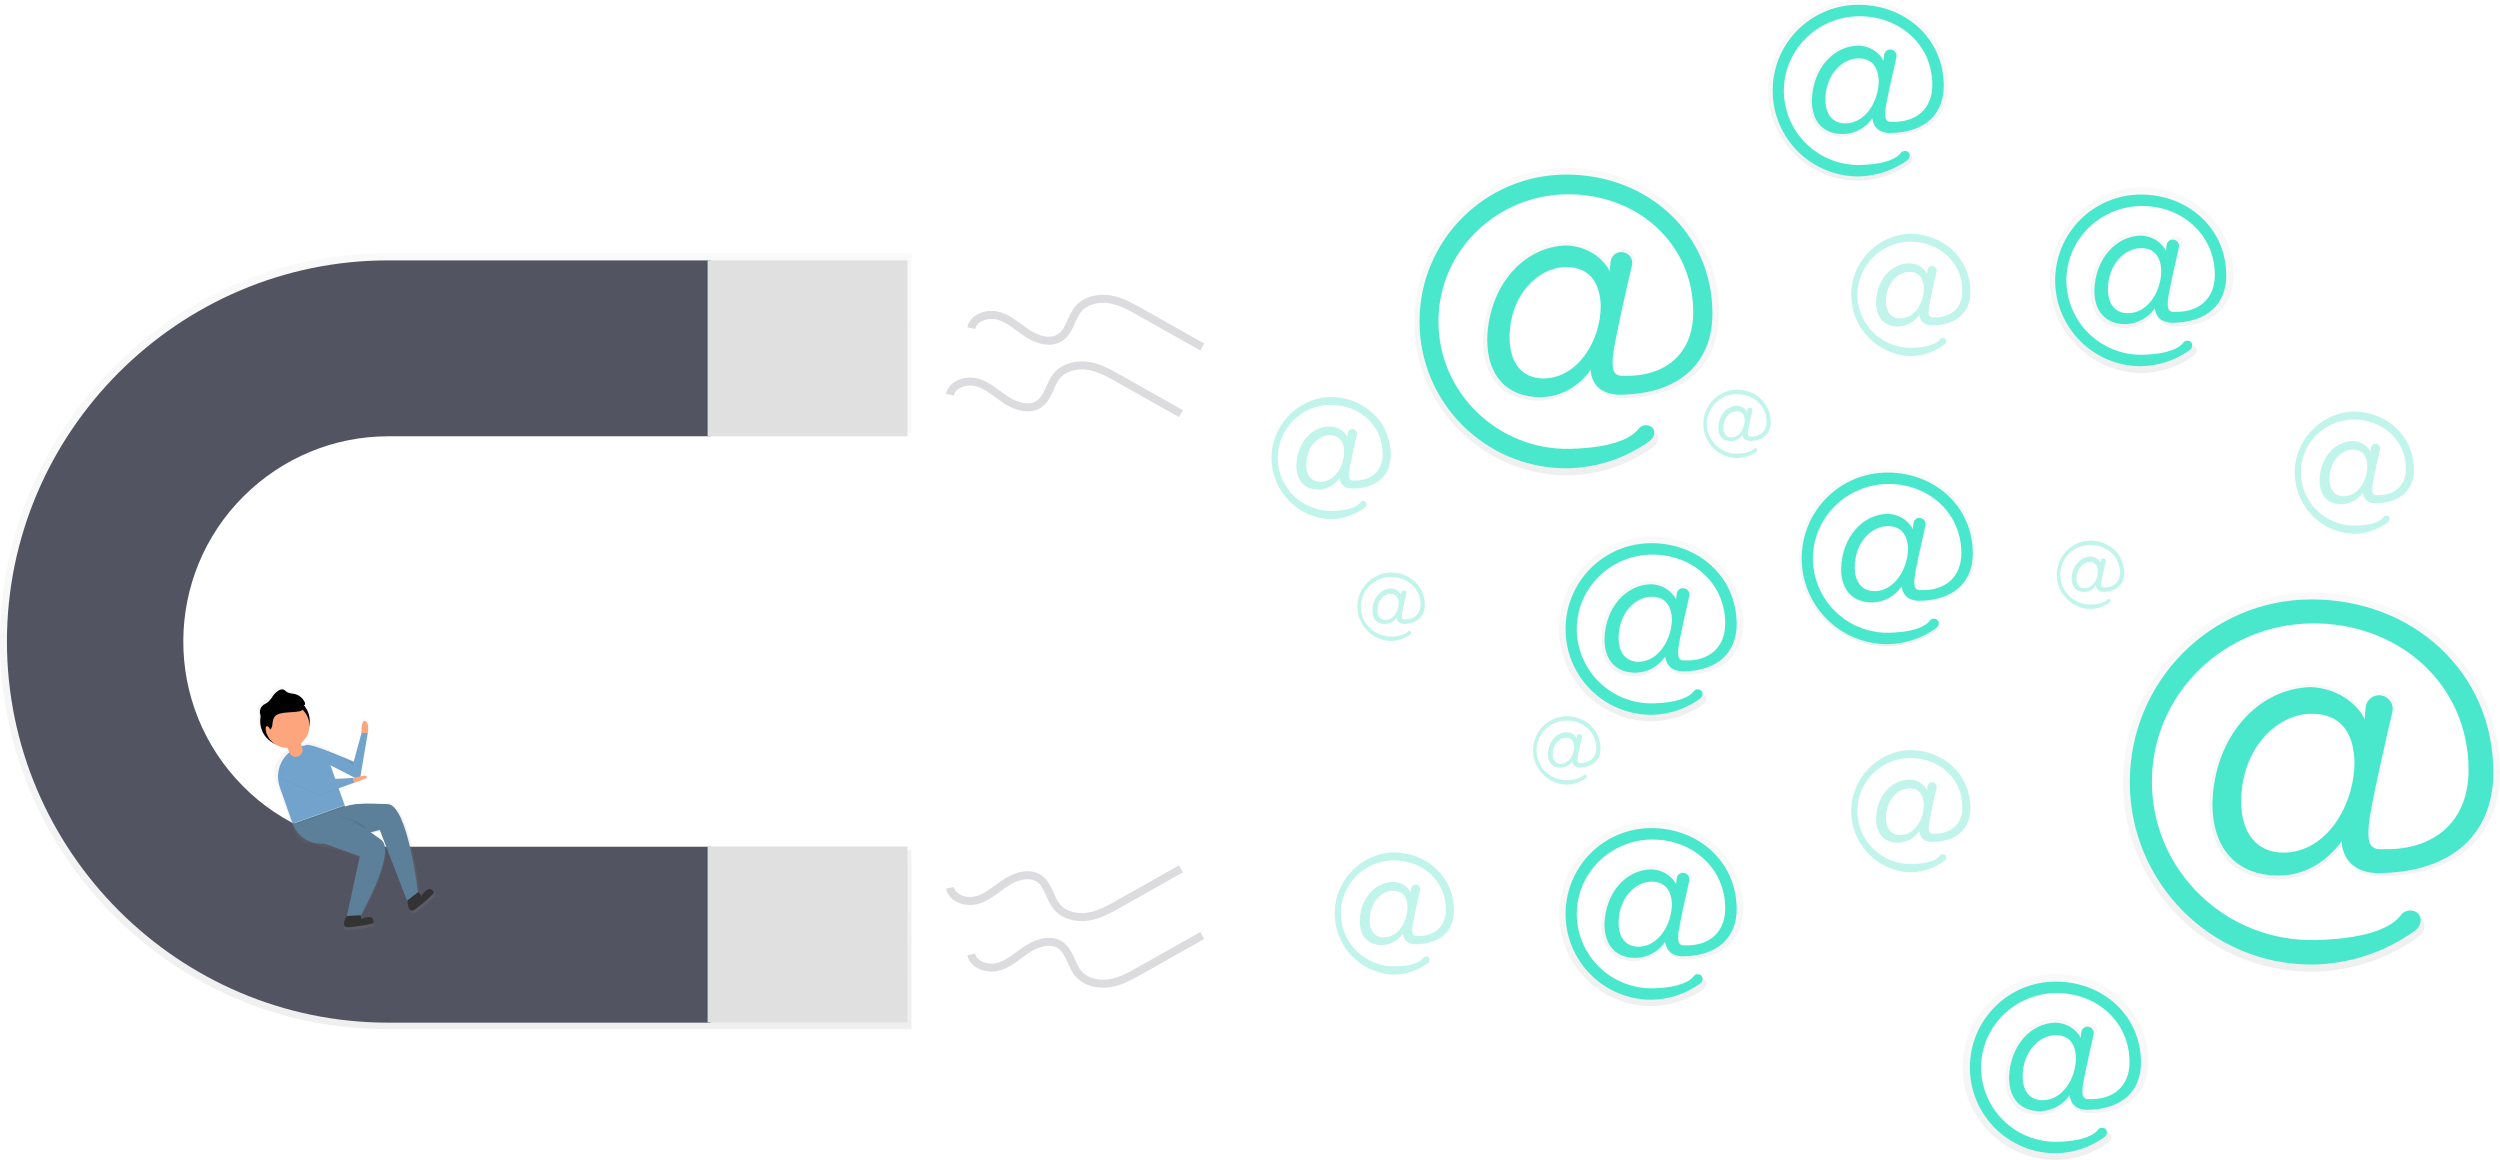 <?xml version="1.0" encoding="utf-8"?>
<!-- Generator: Adobe Illustrator 24.3.0, SVG Export Plug-In . SVG Version: 6.00 Build 0)  -->
<svg version="1.1" id="_x37_e38527c-c439-4ac8-ab59-5870f5db8019"
	 xmlns="http://www.w3.org/2000/svg" xmlns:xlink="http://www.w3.org/1999/xlink" x="0px" y="0px" viewBox="0 0 938 435.3"
	 style="enable-background:new 0 0 938 435.3;" xml:space="preserve">
<style type="text/css">
	.st0{opacity:0.5;}
	.st1{fill:url(#SVGID_1_);}
	.st2{fill:#535461;}
	.st3{fill:#E0E0E0;}
	.st4{fill:url(#SVGID_2_);}
	.st5{fill:#49E8CD;}
	.st6{fill:url(#SVGID_3_);}
	.st7{fill:url(#SVGID_4_);}
	.st8{fill:url(#SVGID_5_);}
	.st9{fill:url(#SVGID_6_);}
	.st10{fill:url(#SVGID_7_);}
	.st11{fill:url(#SVGID_8_);}
	.st12{fill:#C1F4EA;}
	.st13{fill:url(#SVGID_9_);}
	.st14{opacity:0.2;fill:none;stroke:#535461;stroke-width:3;stroke-miterlimit:10;enable-background:new    ;}
	.st15{opacity:0.7;}
	.st16{fill:url(#SVGID_10_);}
	.st17{fill:#71A3CC;}
	.st18{fill:none;stroke:#BDBDBD;stroke-width:5;stroke-miterlimit:10;}
	.st19{fill:#5C8099;}
	.st20{opacity:5.000000e-02;enable-background:new    ;}
	.st21{fill:#FDA57D;}
	.st22{opacity:0.1;enable-background:new    ;}
	.st23{fill:#333333;}
</style>
<g class="st0">
	
		<linearGradient id="SVGID_1_" gradientUnits="userSpaceOnUse" x1="306" y1="-181" x2="306" y2="110" gradientTransform="matrix(1 0 0 -1 -135 205.15)">
		<stop  offset="0" style="stop-color:#808080;stop-opacity:0.25"/>
		<stop  offset="0.54" style="stop-color:#808080;stop-opacity:0.12"/>
		<stop  offset="1" style="stop-color:#808080;stop-opacity:0.1"/>
	</linearGradient>
	<path class="st1" d="M144.7,162.3H342V95.1H144.7C65.1,95.1,0,160.6,0,240.6l0,0c0,80,65.1,145.5,144.7,145.5H342V319H144.7
		c-20.7,0-40.5-8.3-55-23.1c-30.5-30.4-30.6-79.9-0.2-110.4c0.1-0.1,0.1-0.1,0.2-0.2C104.2,170.6,124,162.3,144.7,162.3z"/>
</g>
<path class="st2" d="M91.2,295c-30-30.1-29.9-78.9,0.3-108.9c14.4-14.3,33.8-22.4,54.1-22.4h121v-66h-121c-78.6,0-143,64.4-143,143
	l0,0c0,78.7,64.4,143,143,143h121v-66h-121C125.1,317.6,105.5,309.5,91.2,295z"/>
<rect x="265.5" y="317.6" class="st3" width="75" height="66"/>
<rect x="265.5" y="97.7" class="st3" width="75" height="66"/>
<g class="st0">
	
		<linearGradient id="SVGID_2_" gradientUnits="userSpaceOnUse" x1="722.835" y1="26.74" x2="722.835" y2="142.13" gradientTransform="matrix(1 0 0 -1 -135 205.15)">
		<stop  offset="0" style="stop-color:#808080;stop-opacity:0.25"/>
		<stop  offset="0.54" style="stop-color:#808080;stop-opacity:0.12"/>
		<stop  offset="1" style="stop-color:#808080;stop-opacity:0.1"/>
	</linearGradient>
	<path class="st4" d="M608,149.4c25.3,0,37-13.6,37-31.8c0-31.8-25.6-54.6-57.4-54.6c-31.9,0.4-57.4,26.6-56.9,58.5
		c0.4,31.3,25.7,56.5,56.9,56.9c11.7-0.1,23.1-3.8,32.7-10.7c1-0.7,1.6-1.7,1.8-2.9c0.2-1-0.1-2-0.9-2.7c-1.5-1.3-3.8-1.1-5.1,0.4
		c-0.1,0.1-0.1,0.1-0.2,0.2c-2.1,2.8-8.4,7.4-26.9,7.9c-28.1,0.6-51.6-21.7-51.7-49.8C537.2,93,560.1,71,587.6,70.7
		s49.7,19.1,49.7,46.3c0,17.3-12,25.3-26.5,25c-4.6,0.3-5.5-1.5-4.9-8c0.5-5.3,5.6-27.5,7.4-35.3c0.6-2.3-0.9-4.6-3.2-5.2
		c-0.4-0.1-0.8-0.1-1.2-0.1h-0.3c-2,0.2-3.5,1.8-3.7,3.8c-0.2,1.2-0.2,2.5-0.3,3.8c-2.8-5.5-9.3-9.9-17-10.2
		c-16.3,0.3-30.5,15.1-31.2,36.7c0,14.5,7.7,22.8,21,22.8c9.3,0,16-5.5,19.8-10.8C597.2,139.5,596.9,148.8,608,149.4z M578.7,142.9
		c-8.3,0-13.3-6.2-13.3-16c0-17,11.4-27.8,22.2-27.8c9.6,0,13.3,6.5,13.6,15.1C601.2,128.1,592.2,142.9,578.7,142.9L578.7,142.9z"/>
</g>
<path class="st5" d="M607.1,148.1c24.2,0,35.4-13,35.4-30.4c0-30.4-24.5-52.2-54.8-52.2c-30.5,0-55.1,24.7-55.1,55.1
	c0,30.5,24.7,55.1,55.1,55.1c11.2-0.1,22.1-3.7,31.2-10.2c0.9-0.6,1.5-1.6,1.7-2.7c0.2-0.9-0.1-1.9-0.8-2.5c-1.5-1.2-3.6-1-4.9,0.4
	c0,0.1-0.1,0.1-0.1,0.2c-2,2.6-8,7.1-25.7,7.5c-26.8,0.6-49.3-20.8-49.4-47.6c-0.1-26.6,21.8-47.6,48.1-47.9s47.5,18.3,47.5,44.2
	c0,16.5-11.5,24.2-25.4,23.9c-4.4,0.3-5.3-1.5-4.7-7.7c0.5-5.1,5.3-26.3,7.1-33.7c0.5-2.2-0.8-4.4-3-4.9c-0.4-0.1-0.7-0.1-1.1-0.1
	h-0.3c-1.9,0.2-3.4,1.7-3.6,3.6c-0.2,1.2-0.2,2.4-0.3,3.6c-2.7-5.3-8.8-9.4-16.2-9.7c-15.6,0.3-29.2,14.5-29.8,35.1
	c0,13.9,7.4,21.8,20,21.8c8.8,0,15.3-5.3,18.9-10.3C596.8,138.7,596.5,147.5,607.1,148.1z M579.1,142c-8,0-12.7-5.9-12.7-15.3
	c0-16.2,10.9-26.5,21.2-26.5c9.1,0,12.7,6.2,13,14.5C600.6,127.8,592,141.9,579.1,142L579.1,142z"/>
<g class="st0">
	
		<linearGradient id="SVGID_3_" gradientUnits="userSpaceOnUse" x1="832.21" y1="137.39" x2="832.21" y2="205.15" gradientTransform="matrix(1 0 0 -1 -135 205.15)">
		<stop  offset="0" style="stop-color:#808080;stop-opacity:0.25"/>
		<stop  offset="0.54" style="stop-color:#808080;stop-opacity:0.12"/>
		<stop  offset="1" style="stop-color:#808080;stop-opacity:0.1"/>
	</linearGradient>
	<path class="st6" d="M709.3,50.7c14.9,0,21.7-8,21.7-18.7C731,13.4,716,0,697.3,0c-18.7,0-33.9,15.2-33.9,33.9s15.2,33.9,33.9,33.9
		c6.9-0.1,13.6-2.3,19.2-6.3c0.5-0.4,0.9-1,1-1.7c0.1-0.6-0.1-1.2-0.5-1.6c-0.9-0.8-2.2-0.7-3,0.2c0,0-0.1,0.1-0.1,0.1
		c-1.2,1.6-4.9,4.4-15.8,4.6c-16.3,0.4-29.9-12.4-30.3-28.7c0-0.2,0-0.3,0-0.5c0-16.4,13.4-29.3,29.5-29.4s29.2,11.2,29.2,27.2
		c0,10.1-7.1,14.9-15.6,14.7c-2.7,0.2-3.3-0.9-2.9-4.7c0.3-3.1,3.3-16.1,4.3-20.7c0.3-1.4-0.5-2.7-1.9-3c-0.2-0.1-0.5-0.1-0.7-0.1
		h-0.2c-1.2,0.1-2.1,1-2.2,2.2c-0.1,0.7-0.1,1.5-0.2,2.2c-2-3.6-5.8-5.9-10-6c-9.6,0.2-17.9,8.9-18.3,21.6c0,8.5,4.5,13.4,12.3,13.4
		c4.7-0.1,9-2.5,11.6-6.3C702.8,44.9,702.7,50.4,709.3,50.7z M692,46.9c-4.9,0-7.8-3.6-7.8-9.4c0-10,6.7-16.3,13-16.3
		c5.6,0,7.8,3.8,8,8.9C705.3,38.2,700,46.9,692,46.9z"/>
</g>
<path class="st5" d="M708.7,49.9c14.1,0,20.6-7.6,20.6-17.7c0-17.7-14.3-30.4-32-30.4c-17.8,0-32.2,14.4-32.2,32.2
	s14.4,32.2,32.2,32.2c6.5-0.1,12.9-2.2,18.2-6c0.5-0.4,0.9-0.9,1-1.6c0.1-0.5-0.1-1.1-0.5-1.5c-0.8-0.7-2.1-0.6-2.8,0.2
	c0,0-0.1,0.1-0.1,0.2c-1.2,1.5-4.7,4.1-15,4.4c-15.5,0.4-28.3-11.7-28.8-27.2c0-0.2,0-0.4,0-0.6c0-15.5,12.7-27.8,28-28
	S725,16.7,725,31.8c0,9.6-6.7,14.1-14.8,13.9c-2.6,0.2-3.1-0.9-2.8-4.5c0.3-3,3.1-15.3,4.1-19.6c0.3-1.3-0.4-2.6-1.7-2.9
	c-0.2-0.1-0.5-0.1-0.7-0.1H709c-1.1,0.1-2,1-2.1,2.1c-0.1,0.7-0.1,1.4-0.2,2.1c-1.9-3.5-5.5-5.6-9.5-5.7c-9.1,0.2-17,8.4-17.4,20.5
	c0,8.1,4.3,12.7,11.7,12.7c4.4-0.1,8.5-2.3,11-6C702.6,44.4,702.5,49.5,708.7,49.9z M692.3,46.3c-4.6,0-7.4-3.4-7.4-8.9
	c0-9.5,6.4-15.5,12.4-15.5c5.3,0,7.4,3.6,7.6,8.4C704.9,38,699.9,46.3,692.3,46.3L692.3,46.3z"/>
<g class="st0">
	
		<linearGradient id="SVGID_4_" gradientUnits="userSpaceOnUse" x1="938.53" y1="65.13" x2="938.53" y2="134.84" gradientTransform="matrix(1 0 0 -1 -135 205.15)">
		<stop  offset="0" style="stop-color:#808080;stop-opacity:0.25"/>
		<stop  offset="0.54" style="stop-color:#808080;stop-opacity:0.12"/>
		<stop  offset="1" style="stop-color:#808080;stop-opacity:0.1"/>
	</linearGradient>
	<path class="st7" d="M815.6,122.5c15.3,0,22.4-8.2,22.4-19.2c0-19.2-15.5-33-34.7-33c-19.2,0.3-34.6,16.2-34.3,35.4
		c0.3,18.8,15.5,33.9,34.3,34.3c7.1-0.1,14-2.3,19.7-6.5c0.6-0.4,1-1,1.1-1.7c0.1-0.6-0.1-1.2-0.5-1.6c-0.9-0.8-2.3-0.7-3.1,0.3
		c0,0-0.1,0.1-0.1,0.1c-1.3,1.7-5.1,4.5-16.3,4.7c-16.8,0.5-30.7-12.8-31.2-29.6c0-0.2,0-0.3,0-0.5c-0.1-16.8,13.8-30.1,30.4-30.3
		s30,11.6,30,28c0,10.4-7.3,15.3-16,15.1c-2.8,0.2-3.4-0.9-3-4.9c0.3-3.2,3.4-16.6,4.5-21.3c0.3-1.4-0.5-2.8-1.9-3.1
		c-0.2-0.1-0.5-0.1-0.7-0.1H816c-1.2,0.1-2.1,1.1-2.3,2.3c-0.1,0.8-0.2,1.5-0.2,2.3c-2.1-3.7-6-6.1-10.3-6.1
		c-9.9,0.2-18.5,9.1-18.8,22.2c0,8.8,4.7,13.8,12.7,13.8c4.8-0.1,9.2-2.5,11.9-6.5C809.1,116.5,808.9,122.1,815.6,122.5z
		 M797.9,118.6c-5,0-8-3.7-8-9.7c0-10.3,6.9-16.8,13.4-16.8c5.8,0,8,3.9,8.2,9.1C811.5,109.6,806.1,118.6,797.9,118.6L797.9,118.6z"
		/>
</g>
<path class="st5" d="M814.7,121.1c14.1,0,20.6-7.6,20.6-17.7c0-17.7-14.3-30.4-32-30.4c-17.8,0-32.2,14.4-32.2,32.2
	c0,17.8,14.4,32.2,32.2,32.2c6.5-0.1,12.9-2.2,18.2-6c0.5-0.4,0.9-0.9,1-1.6c0.1-0.5-0.1-1.1-0.5-1.5c-0.8-0.7-2.1-0.6-2.8,0.2
	c0,0-0.1,0.1-0.1,0.2c-1.2,1.5-4.7,4.1-15,4.4c-15.5,0.4-28.3-11.7-28.8-27.2c0-0.2,0-0.4,0-0.6c0-15.5,12.7-27.8,28-28
	S831,88,831,103.1c0,9.6-6.7,14.1-14.8,13.9c-2.6,0.2-3.1-0.9-2.8-4.5c0.3-3,3.1-15.3,4.1-19.6c0.3-1.3-0.4-2.6-1.7-2.9
	c-0.2-0.1-0.5-0.1-0.7-0.1H815c-1.1,0.1-2,1-2.1,2.1c-0.1,0.7-0.1,1.4-0.2,2.1c-1.9-3.5-5.5-5.6-9.5-5.7c-9.1,0.2-17,8.4-17.4,20.5
	c0,8.1,4.3,12.7,11.7,12.7c4.4-0.1,8.5-2.3,11-6C808.6,115.7,808.5,120.8,814.7,121.1z M798.3,117.5c-4.6,0-7.4-3.4-7.4-8.9
	c0-9.5,6.4-15.5,12.4-15.5c5.3,0,7.4,3.6,7.6,8.4C810.9,109.3,805.9,117.6,798.3,117.5L798.3,117.5z"/>
<g class="st0">
	
		<linearGradient id="SVGID_5_" gradientUnits="userSpaceOnUse" x1="843.189" y1="-37.47" x2="843.189" y2="28.99" gradientTransform="matrix(1 0 0 -1 -135 205.15)">
		<stop  offset="0" style="stop-color:#808080;stop-opacity:0.25"/>
		<stop  offset="0.54" style="stop-color:#808080;stop-opacity:0.12"/>
		<stop  offset="1" style="stop-color:#808080;stop-opacity:0.1"/>
	</linearGradient>
	<path class="st8" d="M720,225.9c14.6,0,21.3-7.8,21.3-18.3c0-18.3-14.8-31.5-33-31.5c-18.4,0-33.2,14.9-33.2,33.2
		c0,18.3,14.9,33.2,33.2,33.2c6.8-0.1,13.3-2.2,18.8-6.2c0.5-0.4,0.9-1,1-1.6c0.1-0.6-0.1-1.1-0.5-1.5c-0.9-0.7-2.2-0.6-2.9,0.3
		c0,0,0,0-0.1,0.1c-1.2,1.6-4.8,4.3-15.5,4.5c-16,0.4-29.3-12.2-29.7-28.2c0-0.1,0-0.3,0-0.4c0-16,13.1-28.7,29-28.9
		s28.6,11,28.6,26.7c0,10-6.9,14.6-15.3,14.4c-2.7,0.2-3.2-0.9-2.8-4.6c0.2-3.1,3.2-15.9,4.2-20.3c0.3-1.3-0.5-2.7-1.8-3
		c-0.2-0.1-0.4-0.1-0.7-0.1h-0.2c-1.1,0.1-2,1-2.2,2.2c-0.1,0.7-0.1,1.4-0.2,2.2c-2-3.6-5.7-5.8-9.8-5.9c-9.4,0.2-17.6,8.7-18,21.1
		c0,8.4,4.4,13.1,12.1,13.1c4.6-0.1,8.8-2.4,11.4-6.2C713.8,220.2,713.6,225.5,720,225.9z M703.1,222.1c-4.8,0-7.6-3.5-7.6-9.2
		c0-9.8,6.6-16,12.8-16c5.5,0,7.6,3.7,7.8,8.7C716.1,213.6,710.9,222.1,703.1,222.1z"/>
</g>
<path class="st5" d="M719.6,225.4c14.1,0,20.6-7.6,20.6-17.7c0-17.7-14.3-30.4-32-30.4c-17.8,0-32.2,14.4-32.2,32.2
	s14.4,32.2,32.2,32.2c6.5-0.1,12.9-2.2,18.2-6c0.5-0.4,0.9-0.9,1-1.6c0.1-0.5-0.1-1.1-0.5-1.5c-0.8-0.7-2.1-0.6-2.8,0.2
	c0,0-0.1,0.1-0.1,0.2c-1.2,1.5-4.7,4.1-15,4.4c-15.5,0.4-28.3-11.7-28.8-27.2c0-0.2,0-0.4,0-0.6c0-15.5,12.7-27.8,28-28
	s27.7,10.7,27.7,25.9c0,9.6-6.7,14.1-14.8,13.9c-2.6,0.2-3.1-0.9-2.8-4.5c0.3-3,3.1-15.3,4.1-19.6c0.3-1.3-0.4-2.6-1.7-2.9
	c-0.2-0.1-0.5-0.1-0.7-0.1H720c-1.1,0.1-2,1-2.1,2.1c-0.1,0.7-0.1,1.4-0.2,2.1c-1.9-3.5-5.5-5.6-9.5-5.7c-9.1,0.2-17,8.4-17.4,20.5
	c0,8.1,4.3,12.7,11.7,12.7c4.4-0.1,8.5-2.3,11-6C713.6,219.8,713.4,225,719.6,225.4z M703.3,221.8c-4.6,0-7.4-3.4-7.4-8.9
	c0-9.5,6.4-15.5,12.4-15.5c5.3,0,7.4,3.6,7.6,8.4C715.8,213.5,710.8,221.8,703.3,221.8L703.3,221.8z"/>
<g class="st0">
	
		<linearGradient id="SVGID_6_" gradientUnits="userSpaceOnUse" x1="754.51" y1="-65.37" x2="754.51" y2="3.79" gradientTransform="matrix(1 0 0 -1 -135 205.15)">
		<stop  offset="0" style="stop-color:#808080;stop-opacity:0.25"/>
		<stop  offset="0.54" style="stop-color:#808080;stop-opacity:0.12"/>
		<stop  offset="1" style="stop-color:#808080;stop-opacity:0.1"/>
	</linearGradient>
	<path class="st9" d="M631.8,253.1c15.2,0,22.2-8.1,22.2-19c0-19-15.3-32.7-34.4-32.7c-19.1,0-34.6,15.5-34.6,34.6
		c0,19.1,15.5,34.6,34.6,34.6c7-0.1,13.9-2.3,19.6-6.4c0.6-0.4,1-1,1.1-1.7c0.1-0.6-0.1-1.2-0.5-1.6c-0.9-0.8-2.3-0.7-3.1,0.2
		c0,0-0.1,0.1-0.1,0.1c-1.3,1.6-5,4.5-16.1,4.7c-16.6,0.5-30.5-12.6-31-29.3c0-0.2,0-0.4,0-0.6c0-16.7,13.7-29.9,30.1-30.1
		s29.8,11.5,29.8,27.7c0,10.4-7.2,15.2-15.9,15c-2.8,0.2-3.3-0.9-3-4.8c0.3-3.2,3.3-16.5,4.4-21.1c0.3-1.4-0.5-2.8-1.9-3.1
		c-0.2-0.1-0.5-0.1-0.7-0.1h-0.2c-1.2,0.1-2.1,1.1-2.2,2.3c-0.1,0.7-0.2,1.5-0.2,2.3c-2.1-3.7-5.9-6-10.2-6.1
		c-9.8,0.2-18.3,9.1-18.7,22c0,8.7,4.6,13.7,12.6,13.7c4.8-0.1,9.3-2.5,12-6.5C625.3,247.1,625.2,252.7,631.8,253.1z M614.2,249.2
		c-5,0-8-3.7-8-9.6c0-10.2,6.8-16.6,13.3-16.6c5.7,0,8,3.9,8.1,9.1C627.7,240.3,622.4,249.2,614.2,249.2L614.2,249.2z"/>
</g>
<path class="st5" d="M631,251.9c14.1,0,20.6-7.6,20.6-17.7c0-17.7-14.3-30.4-32-30.4c-17.8,0-32.2,14.4-32.2,32.2
	s14.4,32.2,32.2,32.2c6.5-0.1,12.9-2.2,18.2-6c0.5-0.4,0.9-0.9,1-1.6c0.1-0.5-0.1-1.1-0.5-1.5c-0.8-0.7-2.1-0.6-2.8,0.2
	c0,0-0.1,0.1-0.1,0.2c-1.2,1.5-4.7,4.1-15,4.4c-15.5,0.4-28.3-11.7-28.8-27.2c0-0.2,0-0.4,0-0.6c0-15.5,12.7-27.8,28-28
	s27.7,10.7,27.7,25.8c0,9.6-6.7,14.1-14.8,13.9c-2.6,0.2-3.1-0.9-2.8-4.5c0.3-3,3.1-15.3,4.1-19.6c0.3-1.3-0.4-2.6-1.7-2.9
	c-0.2-0.1-0.5-0.1-0.7-0.1h-0.2c-1.1,0.1-2,1-2.1,2.1c-0.1,0.7-0.1,1.4-0.2,2.1c-1.9-3.5-5.5-5.6-9.5-5.7c-9.1,0.2-17,8.4-17.4,20.5
	c0,8.1,4.3,12.7,11.7,12.7c4.4-0.1,8.5-2.3,11-6C625,246.3,624.8,251.5,631,251.9z M614.7,248.3c-4.6,0-7.4-3.4-7.4-8.9
	c0-9.5,6.4-15.5,12.4-15.5c5.3,0,7.4,3.6,7.6,8.4C627.2,240,622.2,248.3,614.7,248.3L614.7,248.3z"/>
<g class="st0">
	
		<linearGradient id="SVGID_7_" gradientUnits="userSpaceOnUse" x1="754.51" y1="-172.31" x2="754.51" y2="-103.15" gradientTransform="matrix(1 0 0 -1 -135 205.15)">
		<stop  offset="0" style="stop-color:#808080;stop-opacity:0.25"/>
		<stop  offset="0.54" style="stop-color:#808080;stop-opacity:0.12"/>
		<stop  offset="1" style="stop-color:#808080;stop-opacity:0.1"/>
	</linearGradient>
	<path class="st10" d="M631.8,360c15.2,0,22.2-8.1,22.2-19c0-19-15.3-32.7-34.4-32.7c-19.1,0-34.6,15.5-34.6,34.6
		s15.5,34.6,34.6,34.6c7-0.1,13.9-2.3,19.6-6.4c0.6-0.4,1-1,1.1-1.7c0.1-0.6-0.1-1.2-0.5-1.6c-0.9-0.8-2.3-0.7-3.1,0.2
		c0,0-0.1,0.1-0.1,0.1c-1.3,1.7-5,4.5-16.1,4.7c-16.6,0.5-30.5-12.6-31-29.3c0-0.2,0-0.4,0-0.6c0-16.7,13.7-29.9,30.1-30.1
		s29.8,11.5,29.8,27.7c0,10.4-7.2,15.2-15.9,15c-2.8,0.2-3.3-0.9-3-4.8c0.3-3.2,3.3-16.5,4.4-21.1c0.3-1.4-0.5-2.8-1.9-3.1
		c-0.2-0.1-0.5-0.1-0.7-0.1h-0.2c-1.2,0.1-2.1,1.1-2.2,2.3c-0.1,0.7-0.2,1.5-0.2,2.3c-2.1-3.7-5.9-6-10.2-6.1
		c-9.8,0.2-18.3,9.1-18.7,22c0,8.7,4.6,13.7,12.6,13.7c4.8-0.1,9.3-2.5,12-6.5C625.3,354.1,625.2,359.7,631.8,360z M614.2,356.1
		c-5,0-8-3.7-8-9.6c0-10.2,6.8-16.6,13.3-16.6c5.7,0,8,3.9,8.1,9.1C627.7,347.3,622.4,356.1,614.2,356.1z"/>
</g>
<path class="st5" d="M631,358.8c14.1,0,20.6-7.6,20.6-17.7c0-17.7-14.3-30.4-32-30.4c-17.8,0-32.2,14.4-32.2,32.2
	c0,17.8,14.4,32.2,32.2,32.2c6.5-0.1,12.9-2.2,18.2-6c0.5-0.4,0.9-0.9,1-1.6c0.1-0.5-0.1-1.1-0.5-1.5c-0.8-0.7-2.1-0.6-2.8,0.2
	c0,0-0.1,0.1-0.1,0.2c-1.2,1.5-4.7,4.1-15,4.4c-15.5,0.4-28.3-11.7-28.8-27.2c0-0.2,0-0.4,0-0.6c0-15.5,12.7-27.8,28-28
	s27.7,10.7,27.7,25.8c0,9.6-6.7,14.1-14.8,13.9c-2.6,0.2-3.1-0.9-2.8-4.5c0.3-3,3.1-15.3,4.1-19.7c0.3-1.3-0.4-2.6-1.7-2.9
	c-0.2-0.1-0.5-0.1-0.7-0.1h-0.2c-1.1,0.1-2,1-2.1,2.1c-0.1,0.7-0.1,1.4-0.2,2.1c-1.9-3.4-5.6-5.5-9.5-5.5c-9.1,0.2-17,8.4-17.4,20.5
	c0,8.1,4.3,12.7,11.7,12.7c4.4-0.1,8.5-2.3,11-6C624.9,353.3,624.8,358.5,631,358.8z M614.7,355.2c-4.6,0-7.4-3.4-7.4-8.9
	c0-9.5,6.4-15.5,12.4-15.5c5.3,0,7.4,3.6,7.6,8.4C627.2,347,622.2,355.2,614.7,355.2L614.7,355.2z"/>
<g class="st0">
	
		<linearGradient id="SVGID_8_" gradientUnits="userSpaceOnUse" x1="906.245" y1="-230.11" x2="906.245" y2="-160.41" gradientTransform="matrix(1 0 0 -1 -135 205.15)">
		<stop  offset="0" style="stop-color:#808080;stop-opacity:0.25"/>
		<stop  offset="0.54" style="stop-color:#808080;stop-opacity:0.12"/>
		<stop  offset="1" style="stop-color:#808080;stop-opacity:0.1"/>
	</linearGradient>
	<path class="st11" d="M783.6,417.7c15.3,0,22.4-8.2,22.4-19.2c0-19.2-15.5-33-34.7-33c-19.2,0-34.9,15.6-34.9,34.9
		c0,19.2,15.6,34.8,34.9,34.8l0,0c7.1-0.1,14-2.3,19.7-6.5c0.6-0.4,1-1,1.1-1.7c0.1-0.6-0.1-1.2-0.5-1.6c-0.9-0.8-2.3-0.7-3.1,0.3
		c0,0-0.1,0.1-0.1,0.1c-1.3,1.7-5.1,4.5-16.3,4.7c-16.8,0.4-30.7-12.8-31.2-29.6c0-0.2,0-0.3,0-0.5c-0.1-16.8,13.8-30.1,30.4-30.3
		s30,11.5,30,28c0,10.4-7.3,15.3-16,15.1c-2.8,0.2-3.3-0.9-3-4.8c0.3-3.2,3.4-16.6,4.5-21.3c0.3-1.4-0.5-2.8-1.9-3.1
		c-0.2-0.1-0.5-0.1-0.7-0.1H784c-1.2,0.1-2.1,1.1-2.3,2.3c-0.1,0.8-0.2,1.5-0.2,2.3c-2.1-3.7-6-6.1-10.3-6.2
		c-9.9,0.2-18.5,9.1-18.8,22.2c0,8.8,4.7,13.8,12.7,13.8c4.8-0.1,9.2-2.5,11.9-6.5C777.2,411.8,776.9,417.4,783.6,417.7z
		 M765.9,413.8c-5,0-8-3.7-8-9.7c0-10.3,6.9-16.8,13.4-16.8c5.8,0,8,3.9,8.2,9.1C779.5,404.9,774.1,413.8,765.9,413.8L765.9,413.8z"
		/>
</g>
<path class="st5" d="M782.7,416.4c14.1,0,20.6-7.6,20.6-17.7c0-17.7-14.3-30.4-32-30.4c-17.8,0-32.2,14.4-32.2,32.2
	c0,17.8,14.4,32.2,32.2,32.2c6.5-0.1,12.9-2.2,18.2-6c0.5-0.4,0.9-0.9,1-1.6c0.1-0.5-0.1-1.1-0.5-1.5c-0.8-0.7-2.1-0.6-2.8,0.2
	c0,0-0.1,0.1-0.1,0.2c-1.2,1.5-4.7,4.1-15,4.4c-15.5,0.4-28.3-11.7-28.8-27.2c0-0.2,0-0.4,0-0.6c0-15.5,12.7-27.8,28-28
	s27.7,10.7,27.7,25.9c0,9.6-6.7,14.1-14.8,13.9c-2.6,0.2-3.1-0.9-2.8-4.5c0.3-3,3.1-15.3,4.1-19.7c0.3-1.3-0.4-2.6-1.7-2.9
	c-0.2-0.1-0.5-0.1-0.7-0.1H783c-1.1,0.1-2,1-2.1,2.1c-0.1,0.7-0.1,1.4-0.2,2.1c-1.9-3.5-5.5-5.6-9.5-5.7c-9.1,0.2-17,8.4-17.4,20.5
	c0,8.1,4.3,12.7,11.7,12.7c4.4-0.1,8.5-2.3,11-6C776.6,410.9,776.5,416.1,782.7,416.4z M766.3,412.8c-4.6,0-7.4-3.4-7.4-8.9
	c0-9.5,6.4-15.5,12.4-15.5c5.3,0,7.4,3.6,7.6,8.4C778.9,404.6,773.9,412.8,766.3,412.8z"/>
<path class="st12" d="M724.6,315.9c10.1,0,14.7-5.4,14.7-12.7c0-12.7-10.2-21.8-22.8-21.8c-12.7,0.6-22.5,11.4-21.9,24
	c0.6,11.9,10,21.3,21.9,21.9c4.7,0,9.2-1.5,13-4.3c0.4-0.3,0.6-0.7,0.7-1.1c0.1-0.4-0.1-0.8-0.3-1.1c-0.6-0.5-1.5-0.4-2,0.2
	c0,0,0,0.1-0.1,0.1c-0.8,1.1-3.3,3-10.7,3.1c-11,0.1-20-8.6-20.2-19.6s8.6-20,19.6-20.2c10.9-0.1,19.8,7.6,19.8,18.4
	c0,6.9-4.8,10.1-10.6,10c-1.8,0.1-2.2-0.6-2-3.2c0.2-2.1,2.2-11,2.9-14c0.2-0.9-0.3-1.8-1.3-2.1c-0.2,0-0.3-0.1-0.5,0h-0.1
	c-0.8,0.1-1.4,0.7-1.5,1.5c-0.1,0.5-0.1,1-0.1,1.5c-1.4-2.5-3.9-4-6.8-4c-6.5,0.1-12.2,6-12.4,14.6c0,5.8,3.1,9.1,8.3,9.1
	c3.2-0.1,6.1-1.7,7.9-4.3C720.3,312,720.2,315.6,724.6,315.9z M712.9,313.3c-3.3,0-5.3-2.5-5.3-6.4c0-6.8,4.5-11.1,8.8-11.1
	c3.8,0,5.3,2.6,5.4,6C721.9,307.4,718.3,313.3,712.9,313.3L712.9,313.3z"/>
<path class="st12" d="M530.8,354.3c10.1,0,14.7-5.4,14.7-12.7c0-12.7-10.2-21.8-22.8-21.8c-12.7,0.6-22.5,11.4-21.9,24
	c0.6,11.9,10,21.3,21.9,21.9c4.7,0,9.2-1.5,13-4.3c0.4-0.3,0.6-0.7,0.7-1.1c0.1-0.4-0.1-0.8-0.3-1.1c-0.6-0.5-1.5-0.4-2,0.2
	c0,0,0,0.1-0.1,0.1c-0.8,1.1-3.3,3-10.7,3.1c-11,0.1-20-8.6-20.2-19.6s8.6-20,19.6-20.2c10.9-0.1,19.8,7.6,19.8,18.4
	c0,6.9-4.8,10.1-10.6,10c-1.8,0.1-2.2-0.6-2-3.2c0.2-2.1,2.2-11,2.9-14c0.2-0.9-0.3-1.8-1.3-2.1c-0.2,0-0.3-0.1-0.5,0H531
	c-0.8,0.1-1.4,0.7-1.5,1.5c-0.1,0.5-0.1,1-0.1,1.5c-1.4-2.5-3.9-4-6.8-4c-6.5,0.1-12.2,6-12.4,14.6c0,5.8,3.1,9.1,8.3,9.1
	c3.2-0.1,6.1-1.7,7.9-4.3C526.5,350.4,526.4,354,530.8,354.3z M519.2,351.7c-3.3,0-5.3-2.5-5.3-6.4c0-6.8,4.5-11.1,8.8-11.1
	c3.8,0,5.3,2.6,5.4,6C528.1,345.8,524.6,351.7,519.2,351.7L519.2,351.7z"/>
<path class="st12" d="M507.1,183.3c10.1,0,14.7-5.4,14.7-12.6c0-12.6-10.2-21.8-22.8-21.8c-12.7,0.6-22.5,11.4-21.9,24
	c0.6,11.9,10,21.3,21.9,21.9c4.7,0,9.2-1.5,13-4.3c0.4-0.3,0.6-0.7,0.7-1.1c0.1-0.4-0.1-0.8-0.3-1.1c-0.6-0.5-1.5-0.4-2,0.2
	c0,0,0,0.1-0.1,0.1c-0.8,1.1-3.3,3-10.7,3.1c-11,0.1-20-8.6-20.2-19.6c-0.1-11,8.6-20,19.6-20.2c10.9-0.1,19.8,7.6,19.8,18.4
	c0,6.9-4.8,10.1-10.6,10c-1.8,0.1-2.2-0.6-2-3.2c0.2-2.1,2.2-11,2.9-14c0.2-0.9-0.3-1.8-1.3-2.1c-0.2,0-0.3-0.1-0.5,0h-0.1
	c-0.8,0.1-1.4,0.7-1.5,1.5c-0.1,0.5-0.1,1-0.1,1.5c-1.4-2.5-3.9-4-6.8-4c-6.5,0.1-12.2,6-12.4,14.6c0,5.8,3.1,9.1,8.3,9.1
	c3.2-0.1,6.1-1.7,7.9-4.3C502.7,179.5,502.6,183.1,507.1,183.3z M495.4,180.8c-3.3,0-5.3-2.5-5.3-6.4c0-6.8,4.5-11.1,8.8-11.1
	c3.8,0,5.3,2.6,5.4,6C504.4,174.9,500.8,180.8,495.4,180.8z"/>
<path class="st12" d="M891,188.8c10.1,0,14.7-5.4,14.7-12.6c0-12.6-10.2-21.8-22.8-21.8c-12.7,0.6-22.5,11.4-21.9,24
	c0.6,11.9,10,21.3,21.9,21.9c4.7,0,9.2-1.5,13-4.3c0.4-0.3,0.6-0.7,0.7-1.1c0.1-0.4-0.1-0.8-0.3-1.1c-0.6-0.5-1.5-0.4-2,0.2
	c0,0,0,0.1-0.1,0.1c-0.8,1.1-3.3,3-10.7,3.1c-11,0.1-20-8.6-20.2-19.6s8.6-20,19.6-20.2c10.9-0.1,19.8,7.6,19.8,18.4
	c0,6.9-4.8,10.1-10.6,10c-1.8,0.1-2.2-0.6-2-3.2c0.2-2.1,2.2-11,2.9-14c0.2-0.9-0.3-1.8-1.3-2.1c-0.2,0-0.3-0.1-0.5,0h-0.1
	c-0.8,0.1-1.4,0.7-1.5,1.5c-0.1,0.5-0.1,1-0.1,1.5c-1.4-2.5-3.9-4-6.8-4c-6.5,0.1-12.2,6-12.4,14.6c0,5.8,3.1,9.1,8.3,9.1
	c3.2-0.1,6.1-1.7,7.9-4.3C886.7,185,886.5,188.6,891,188.8z M879.3,186.2c-3.3,0-5.3-2.5-5.3-6.4c0-6.8,4.5-11.1,8.8-11.1
	c3.8,0,5.3,2.6,5.4,6C888.3,180.3,884.7,186.2,879.3,186.2L879.3,186.2z"/>
<path class="st12" d="M526.3,234.1c5.6,0,8.3-3,8.3-7.1c0-7.1-5.7-12.2-12.8-12.2c-7.1,0.2-12.7,6.1-12.5,13.2
	c0.2,6.8,5.7,12.3,12.5,12.5c2.6,0,5.2-0.9,7.3-2.4c0.2-0.2,0.4-0.4,0.4-0.6c0-0.2,0-0.4-0.2-0.6c-0.3-0.3-0.9-0.2-1.1,0.1
	c0,0,0,0,0,0c-0.5,0.6-1.9,1.7-6,1.8c-6.2,0.2-11.3-4.5-11.6-10.7c-0.2-6.2,4.5-11.3,10.7-11.6c0.2,0,0.4,0,0.6,0
	c6.1-0.1,11.1,4.3,11.1,10.3c0,3.9-2.7,5.6-5.9,5.6c-1,0.1-1.2-0.3-1.1-1.8c0.1-1.2,1.3-6.1,1.7-7.9c0.1-0.5-0.3-1.1-0.8-1.2
	c-0.1,0-0.1,0-0.2,0h-0.1c-0.4,0.1-0.8,0.4-0.8,0.8c0,0.3-0.1,0.6-0.1,0.8c-0.8-1.4-2.2-2.2-3.8-2.3c-3.7,0.1-6.8,3.4-7,8.2
	c0,3.2,1.7,5.1,4.7,5.1c1.8,0,3.4-0.9,4.4-2.4c0,1.2,1,2.2,2.2,2.2C526.2,234.1,526.3,234.1,526.3,234.1z M519.8,232.6
	c-1.9,0-3-1.4-3-3.6c0-3.8,2.5-6.2,5-6.2c2.1,0,3,1.4,3,3.4C524.8,229.3,522.8,232.6,519.8,232.6L519.8,232.6z"/>
<path class="st12" d="M592.2,288c5.6,0,8.3-3,8.3-7.1c0-7.1-5.7-12.2-12.8-12.2c-7.1,0.2-12.7,6.1-12.5,13.2
	c0.2,6.8,5.7,12.3,12.5,12.5c2.6,0,5.2-0.9,7.3-2.4c0.2-0.2,0.4-0.4,0.4-0.6c0-0.2,0-0.4-0.2-0.6c-0.3-0.3-0.9-0.2-1.1,0.1
	c0,0,0,0,0,0c-0.5,0.6-1.9,1.7-6,1.8c-6.2,0.2-11.3-4.5-11.6-10.7c-0.2-6.2,4.5-11.3,10.7-11.6c0.2,0,0.4,0,0.6,0
	c6.1-0.1,11.1,4.3,11.1,10.3c0,3.8-2.7,5.6-5.9,5.6c-1,0.1-1.2-0.3-1.1-1.8c0.1-1.2,1.3-6.1,1.7-7.9c0.1-0.5-0.3-1.1-0.8-1.2
	c-0.1,0-0.1,0-0.2,0h-0.1c-0.4,0.1-0.8,0.4-0.8,0.8c0,0.3-0.1,0.6-0.1,0.8c-0.8-1.4-2.2-2.2-3.8-2.3c-3.7,0.1-6.8,3.4-7,8.2
	c0,3.2,1.7,5.1,4.7,5.1c1.8,0,3.4-0.9,4.4-2.4c0,1.2,1,2.2,2.2,2.2C592,288,592.1,288,592.2,288z M585.6,286.6c-1.9,0-3-1.4-3-3.6
	c0-3.8,2.5-6.2,5-6.2c2.1,0,3,1.4,3,3.4C590.6,283.2,588.7,286.5,585.6,286.6L585.6,286.6z"/>
<path class="st12" d="M788.7,222.1c5.6,0,8.3-3,8.3-7.1c0-7.1-5.7-12.2-12.8-12.2c-7.1,0.2-12.7,6.1-12.5,13.2
	c0.2,6.8,5.7,12.3,12.5,12.5c2.6,0,5.2-0.9,7.3-2.4c0.2-0.2,0.4-0.4,0.4-0.6c0-0.2,0-0.4-0.2-0.6c-0.3-0.3-0.9-0.2-1.1,0.1
	c0,0,0,0,0,0c-0.5,0.6-1.9,1.7-6,1.8c-6.2,0.2-11.3-4.5-11.6-10.7c-0.2-6.2,4.5-11.3,10.7-11.6c0.2,0,0.4,0,0.6,0
	c6.1-0.1,11.1,4.3,11.1,10.3c0,3.9-2.7,5.6-5.9,5.6c-1,0.1-1.2-0.3-1.1-1.8c0.1-1.2,1.3-6.1,1.7-7.9c0.1-0.5-0.3-1.1-0.8-1.2
	c-0.1,0-0.1,0-0.2,0h-0.1c-0.4,0.1-0.8,0.4-0.8,0.8c0,0.3-0.1,0.6-0.1,0.8c-0.8-1.4-2.2-2.2-3.8-2.3c-3.7,0.1-6.8,3.4-7,8.2
	c0,3.2,1.7,5.1,4.7,5.1c1.8,0,3.4-0.9,4.4-2.4c0,1.2,1,2.2,2.2,2.2C788.5,222.2,788.6,222.2,788.7,222.1z M782.1,220.7
	c-1.9,0-3-1.4-3-3.6c0-3.8,2.5-6.2,5-6.2c2.1,0,3,1.4,3,3.4C787.2,217.4,785.2,220.7,782.1,220.7L782.1,220.7z"/>
<path class="st12" d="M656.1,165.5c5.6,0,8.3-3,8.3-7.1c0-7.1-5.7-12.2-12.8-12.2c-7.1,0.2-12.7,6.1-12.5,13.2
	c0.2,6.8,5.7,12.3,12.5,12.5c2.6,0,5.2-0.9,7.3-2.4c0.2-0.2,0.4-0.4,0.4-0.6c0-0.2,0-0.4-0.2-0.6c-0.3-0.3-0.9-0.2-1.1,0.1
	c0,0,0,0,0,0c-0.5,0.6-1.9,1.7-6,1.8c-6.2,0.2-11.3-4.5-11.6-10.7c-0.2-6.2,4.5-11.3,10.7-11.6c0.2,0,0.4,0,0.6,0
	c6.1-0.1,11.1,4.3,11.1,10.3c0,3.9-2.7,5.6-5.9,5.6c-1,0.1-1.2-0.3-1.1-1.8c0.1-1.2,1.3-6.1,1.7-7.9c0.1-0.5-0.3-1.1-0.8-1.2
	c-0.1,0-0.1,0-0.2,0h-0.1c-0.4,0.1-0.8,0.4-0.8,0.8c0,0.3-0.1,0.6-0.1,0.8c-0.8-1.4-2.2-2.2-3.8-2.3c-3.7,0.1-6.8,3.4-7,8.2
	c0,3.2,1.7,5.1,4.7,5.1c1.8,0,3.4-0.9,4.4-2.4c0,1.2,1,2.2,2.2,2.2C656,165.5,656.1,165.5,656.1,165.5z M649.6,164.1
	c-1.9,0-3-1.4-3-3.6c0-3.8,2.5-6.2,5-6.2c2.1,0,3,1.4,3,3.4C654.6,160.8,652.6,164.1,649.6,164.1L649.6,164.1z"/>
<path class="st12" d="M724.6,122.1c10.1,0,14.7-5.4,14.7-12.6c0-12.6-10.2-21.8-22.8-21.8c-12.7,0.6-22.5,11.4-21.9,24
	c0.6,11.9,10,21.3,21.9,21.9c4.7,0,9.2-1.5,13-4.3c0.4-0.3,0.6-0.7,0.7-1.1c0.1-0.4-0.1-0.8-0.3-1.1c-0.6-0.5-1.5-0.4-2,0.2
	c0,0,0,0.1-0.1,0.1c-0.8,1.1-3.3,3-10.7,3.1c-11,0.1-20-8.6-20.2-19.6c-0.1-11,8.6-20,19.6-20.2c10.9-0.1,19.8,7.6,19.8,18.4
	c0,6.9-4.8,10.1-10.6,10c-1.8,0.1-2.2-0.6-2-3.2c0.2-2.1,2.2-11,2.9-14c0.2-0.9-0.3-1.8-1.3-2.1c-0.2,0-0.3-0.1-0.5,0h-0.1
	c-0.8,0.1-1.4,0.7-1.5,1.5c-0.1,0.5-0.1,1-0.1,1.5c-1.4-2.5-3.9-4-6.8-4c-6.5,0.1-12.2,6-12.4,14.6c0,5.8,3.1,9.1,8.3,9.1
	c3.2-0.1,6.1-1.7,7.9-4.3C720.3,118.2,720.2,121.8,724.6,122.1z M712.9,119.5c-3.3,0-5.3-2.5-5.3-6.4c0-6.8,4.5-11.1,8.8-11.1
	c3.8,0,5.3,2.6,5.4,6C721.9,113.6,718.3,119.5,712.9,119.5L712.9,119.5z"/>
<g class="st0">
	
		<linearGradient id="SVGID_9_" gradientUnits="userSpaceOnUse" x1="1002.31" y1="-159.4" x2="1002.31" y2="-17.26" gradientTransform="matrix(1 0 0 -1 -135 205.15)">
		<stop  offset="0" style="stop-color:#808080;stop-opacity:0.25"/>
		<stop  offset="0.54" style="stop-color:#808080;stop-opacity:0.12"/>
		<stop  offset="1" style="stop-color:#808080;stop-opacity:0.1"/>
	</linearGradient>
	<path class="st13" d="M892.4,328.8c31.2,0,45.6-16.7,45.6-39.1c0-39.1-31.5-67.3-70.7-67.3s-70.7,31.9-70.7,71.1
		s31.5,71.1,70.7,71.1c14.4-0.1,28.5-4.7,40.2-13.2c1.2-0.8,2-2.1,2.2-3.5c0.2-1.2-0.2-2.4-1.1-3.3c-1.9-1.6-4.7-1.4-6.3,0.5
		c-0.1,0.1-0.1,0.2-0.2,0.3c-2.6,3.4-10.3,9.2-33.2,9.7c-34.6,0.8-63.5-26.8-63.6-61.3c-0.1-34.3,28.1-61.4,62-61.8
		s61.2,23.6,61.2,57c0,21.3-14.8,31.2-32.7,30.8c-5.7,0.4-6.8-1.9-6.1-9.9c0.6-6.5,6.9-33.9,9.1-43.4c0.7-2.8-1.1-5.7-3.9-6.4
		c-0.5-0.1-0.9-0.2-1.4-0.1h-0.4c-2.4,0.3-4.3,2.2-4.6,4.6c-0.2,1.5-0.3,3.1-0.3,4.6c-3.4-6.8-11.4-12.2-20.9-12.5
		c-20.1,0.4-37.6,18.6-38.4,45.2c0,17.9,9.5,28.1,25.8,28.1c11.4,0,19.8-6.8,24.3-13.3C879.1,316.7,878.7,328.1,892.4,328.8z
		 M856.3,320.8c-10.3,0-16.3-7.6-16.3-19.8c0-20.9,14.1-34.2,27.4-34.2c11.8,0,16.3,8,16.7,18.6C884,302.6,873,320.8,856.3,320.8
		L856.3,320.8z"/>
</g>
<path class="st5" d="M891.5,327.6c30.1,0,44-16.1,44-37.8c0-37.8-30.4-64.9-68.2-64.9s-68.2,30.8-68.2,68.5s30.4,68.5,68.2,68.5
	c13.9-0.1,27.5-4.6,38.8-12.7c1.1-0.8,1.9-2,2.1-3.4c0.2-1.2-0.2-2.4-1.1-3.2c-1.8-1.5-4.5-1.3-6.1,0.5c-0.1,0.1-0.1,0.2-0.2,0.3
	c-2.5,3.3-9.9,8.8-32,9.3c-33.4,0.8-61.3-25.8-61.4-59.2c-0.1-33.1,27.1-59.2,59.8-59.6c32.7-0.4,59,22.7,59,55
	c0,20.5-14.3,30.1-31.5,29.7c-5.5,0.4-6.6-1.8-5.9-9.5c0.6-6.3,6.6-32.7,8.8-41.9c0.7-2.7-1-5.5-3.8-6.2c-0.4-0.1-0.9-0.2-1.4-0.1
	h-0.4c-2.3,0.3-4.2,2.1-4.4,4.5c-0.2,1.5-0.3,3-0.3,4.5c-3.3-6.6-11-11.7-20.2-12.1c-19.4,0.4-36.3,18-37,43.6
	c0,17.2,9.2,27.1,24.9,27.1c11,0,19.1-6.6,23.5-12.8C878.7,315.8,878.3,326.8,891.5,327.6z M856.7,319.9c-9.9,0-15.8-7.3-15.8-19.1
	c0-20.2,13.6-33,26.4-33c11.4,0,15.8,7.7,16.1,18C883.4,302.3,872.8,319.9,856.7,319.9z"/>
<path class="st14" d="M364.4,123.1c0.9-4.2,6.5-5.8,10.6-4.5c4.1,1.3,7.3,4.5,11,6.8s8.7,3.6,12.1,1c3.3-2.4,3.8-7.3,6.5-10.5
	s7.5-4.3,11.8-3.6s8.1,2.9,11.8,5l22.9,12.9"/>
<path class="st14" d="M356.4,148.1c0.9-4.2,6.5-5.8,10.6-4.5s7.3,4.5,11,6.8c3.7,2.3,8.7,3.6,12.1,1c3.3-2.4,3.8-7.3,6.5-10.5
	s7.5-4.3,11.8-3.6s8.1,2.9,11.8,5l22.9,12.9"/>
<path class="st14" d="M364.4,358.1c0.9,4.2,6.5,5.8,10.6,4.5c4.1-1.3,7.3-4.5,11-6.8s8.7-3.6,12.1-1c3.3,2.4,3.8,7.3,6.5,10.5
	s7.5,4.3,11.8,3.6s8.1-2.9,11.8-5l22.9-12.9"/>
<path class="st14" d="M356.4,333.1c0.9,4.2,6.5,5.8,10.6,4.5s7.3-4.5,11-6.8c3.7-2.3,8.7-3.6,12.1-1c3.3,2.4,3.8,7.3,6.5,10.5
	s7.5,4.3,11.8,3.6s8.1-2.9,11.8-5l22.9-12.9"/>
<g class="st15">
	
		<linearGradient id="SVGID_10_" gradientUnits="userSpaceOnUse" x1="214.058" y1="-280.616" x2="214.058" y2="-183.817" gradientTransform="matrix(0.942 -0.335 -0.335 -0.942 -150.457 153.498)">
		<stop  offset="0" style="stop-color:#808080;stop-opacity:0.25"/>
		<stop  offset="0.54" style="stop-color:#808080;stop-opacity:0.12"/>
		<stop  offset="1" style="stop-color:#808080;stop-opacity:0.1"/>
	</linearGradient>
	<path class="st16" d="M161.4,334.4c-1,0.5-1.9,1.4-2.5,2.4l-1.3-1.4l0,0c-0.2-1.5-4-33.5-11.6-33.7c-5.8-0.1-12.1-0.6-16.4,1l0,0
		l-0.2-0.6l-2.3-6.3l6-2.1l-0.1-0.3l4.7-1.7c0.7-1-0.8-1-2.4-0.7c0-0.1,0.1-0.2,0.1-0.3l2.8-16.3c0,0,0.7-3.5-0.9-4.5
		s-1.5,4.5-1.5,4.5l-3,11.2c0,0-8.6-4.3-13.8-6.2c-0.6-0.3-1.2-0.5-1.9-0.6c-0.9-0.2-1.6-0.3-1.8-0.1l0,0c-0.7,0-1.4,0.2-2,0.4
		l-0.5,0.2l-0.3-0.8l-0.1-0.3c2-1.5,3.2-3.9,3.3-6.4c0.6-2.9-0.2-5.8-2.1-8.1c0.1,0,0.1-0.1,0.2-0.1c0.1-0.3,0.1-0.6,0-0.8
		c-0.8-1.8-2.4-3-4.4-3.3c-0.8,0-1.5-0.2-2.2-0.5c-0.6-0.3-1-0.9-1.6-1.1c-0.8-0.2-1.6,0.1-2.2,0.6c-0.7,0.5-1.3,1.1-1.8,1.8
		c-0.5,0.9-1.1,1.6-1.8,2.3c-0.6,0.4-1.2,0.7-1.8,1.1c-0.9,0.7-1.4,1.7-1.4,2.8c0,0.6,0.2,1.1,0.4,1.6c-0.2,0.8-0.2,1.6-0.2,2.4
		l-0.1,0.1l0.1-0.1c0.2,3.6,2.4,6.8,5.8,8.3c1.4,0.9,3.1,1.4,4.8,1.4l0.1,0.3l0.4,1c-1,0.6-1.9,1.4-2.6,2.3l0,0l-0.2,0.2l0,0
		c-0.7,1-3,4.3-2,6.8c0,0.1,0,0.2,0.1,0.3c0.1,0.8,0.3,1.5,0.5,2.3l5.7,15.9l0.2,0.6l0.5,1.4c0.7,2,2.1,3.7,3.8,4.8
		c3.5,0.3,11.1,2.7,11.8,2.4l9.4,3.3l-5,23c0,0-2.8,4.4,0.5,4.3c3.3-0.3,6.5-0.8,9.7-1.5c0,0,0.4-2.1-1.3-2.4
		c-1.2-0.1-2.4,0.2-3.4,0.8l-0.3-1.6c0,0,14.1-24.7,7.8-29.1c-1.2-0.9-2.5-1.8-3.7-2.6l3.3-0.8l10.5,27.1l0.1-0.1
		c0,0.6,0.2,5.1,2.8,3.4c2.6-2,5.1-4.1,7.5-6.4C163.9,335.8,162.9,333.8,161.4,334.4z M132.4,291.6l-6.6,0.4l-1.8-5.1l9,4.6
		L132.4,291.6z"/>
</g>
<ellipse transform="matrix(0.942 -0.335 0.335 0.942 -84.451 51.422)" cx="106.9" cy="270.7" rx="9.3" ry="9.3"/>
<path class="st17" d="M124.1,287.2l9.2,4.7c0.7,0.3,1.5,0.1,1.9-0.6c0.1-0.1,0.1-0.3,0.1-0.4l2.7-16h-2.3l-3,10.9
	c0,0-16.6-7.4-18-6.2C113.3,280.9,124.1,287.2,124.1,287.2z"/>
<path class="st18" d="M119.2,345.5"/>
<path class="st18" d="M120,316.4"/>
<path class="st17" d="M112.2,280.2L112.2,280.2c4.6-1.6,9.6,0.8,11.2,5.3l0,0l5.9,16.6l0,0l-19.5,6.9l0,0l-4.8-13.6
	C102.8,289.2,106,282.4,112.2,280.2z"/>
<path class="st19" d="M133.1,312.7l-8.9,3.2c-5.9,2.1-12.3-1-14.4-6.8c0,0,0,0,0,0l0,0l19.5-6.9L133.1,312.7z"/>
<path class="st20" d="M105.9,292.3l13.9,6.2l13.2-4.7l-0.6-1.7l-12.5,0.7l-11.1-6.8c-1.8-1.1-2.1,1.1-2.8,3.1l0,0
	C105.4,290.9,104.2,291.5,105.9,292.3z"/>
<path class="st17" d="M105.7,292l14.1,6.3l13.2-4.7l-0.6-1.7l-12.5,0.7l-10.9-6.7c-1.9-1.2-2.2,1.1-2.9,3.2l0,0
	C105.5,290.8,104.1,291.3,105.7,292z"/>
<path class="st21" d="M132.3,291.9c0,0,6.5-1.8,5.2,0.1l-4.6,1.7L132.3,291.9z"/>
<path class="st21" d="M135.6,275c0,0-0.1-5.3,1.5-4.4s0.9,4.4,0.9,4.4H135.6z"/>
<polygon class="st20" points="109.9,309 110.1,309.6 129.6,302.7 129.4,302.1 "/>
<path class="st19" d="M129,314.9l13.5-3.5l10.2,26.5l4.1-3.2c0,0-3.8-32.8-11.4-33s-16-1-19.4,3.3S129,314.9,129,314.9z"/>
<path class="st22" d="M126.9,306.4c0,0,8.5,1.1,10.9,4.9"/>
<path class="st19" d="M121.9,316.6l13.1,4.7l-4.9,22.5l5.2-0.3c0,0,13.8-24.1,7.6-28.5s-12.8-9.7-18-8S121.9,316.6,121.9,316.6z"/>
<polygon class="st20" points="128.4,283.9 132.5,287.4 132.7,286 "/>
<path class="st23" d="M130.1,343.7c0,0-2.7,4.3,0.5,4.2c3.2-0.3,6.4-0.7,9.5-1.5c0,0,0.4-2-1.2-2.3c-1.2-0.1-2.3,0.2-3.3,0.8
	l-0.3-1.5L130.1,343.7z"/>
<path class="st23" d="M152.9,337.9c0,0,0,5.2,2.7,3.4c2.6-1.9,5-4,7.3-6.3c0,0-0.8-1.9-2.3-1.3c-1,0.5-1.9,1.4-2.4,2.4l-1.2-1.4
	L152.9,337.9z"/>
<path class="st21" d="M109.2,276.5L109.2,276.5c1.3-0.5,2.8,0.2,3.3,1.6l0.9,2.4c0.5,1.3-0.2,2.8-1.6,3.3l0,0
	c-1.3,0.5-2.8-0.2-3.3-1.6l-0.9-2.4C107.2,278.4,107.9,276.9,109.2,276.5z"/>
<path class="st20" d="M109.4,276.7c-1.3,0.5-2,2-1.6,3.3l0.3,0.8c1.8,0,3.5-0.6,4.9-1.7l-0.3-0.8
	C112.2,276.9,110.7,276.2,109.4,276.7z"/>
<circle class="st21" cx="107.8" cy="272.3" r="8.3"/>
<path class="st20" d="M99.9,274.7c1.4-0.2,2.4-1.4,2.4-2.8c0.3-2.6,0.7-4.1,5.7-4.4s5.9-0.5,5.7-1.8c-0.1-0.9-2.5-2.4-3.9-3.2
	c-0.8-0.4-1.7-0.5-2.5-0.2l-5.1,1.8l-2.6,2.5l-1.6,2.8l0.5,2.9L99.9,274.7z"/>
<path d="M99.8,274.5c1.4-0.2,2.4-1.4,2.4-2.8c0.3-2.6,0.7-4.1,5.7-4.4s5.9-0.5,5.7-1.8c-0.1-0.9-2.5-2.4-3.9-3.2
	c-0.8-0.4-1.7-0.5-2.5-0.2l-5.1,1.8l-2.6,2.5l-1.6,2.8l0.5,2.9L99.8,274.5z"/>
<ellipse transform="matrix(0.942 -0.335 0.335 0.942 -85.993 49.489)" class="st21" cx="100.6" cy="274.2" rx="0.8" ry="1.7"/>
<path d="M98.6,270.3c-0.6-0.9-1-2-1.1-3.1c0-1.1,0.5-2.1,1.3-2.7c0.6-0.4,1.2-0.6,1.8-1.1c0.7-0.7,1.3-1.4,1.8-2.3
	c0.5-0.7,1.1-1.3,1.8-1.8c0.6-0.5,1.4-0.7,2.1-0.6c0.6,0.2,1,0.8,1.6,1.1c0.7,0.3,1.4,0.4,2.2,0.5c1.9,0.3,3.5,1.5,4.3,3.3
	c0.1,0.2,0.1,0.5,0,0.8c-0.1,0.1-0.3,0.2-0.4,0.2c-3.1,1.1-6.3,2.1-9.5,2.9c-1,0.2-2,0.5-3,0.9c-1.5,0.6-2.8,1.5-3.8,2.7"/>
</svg>
